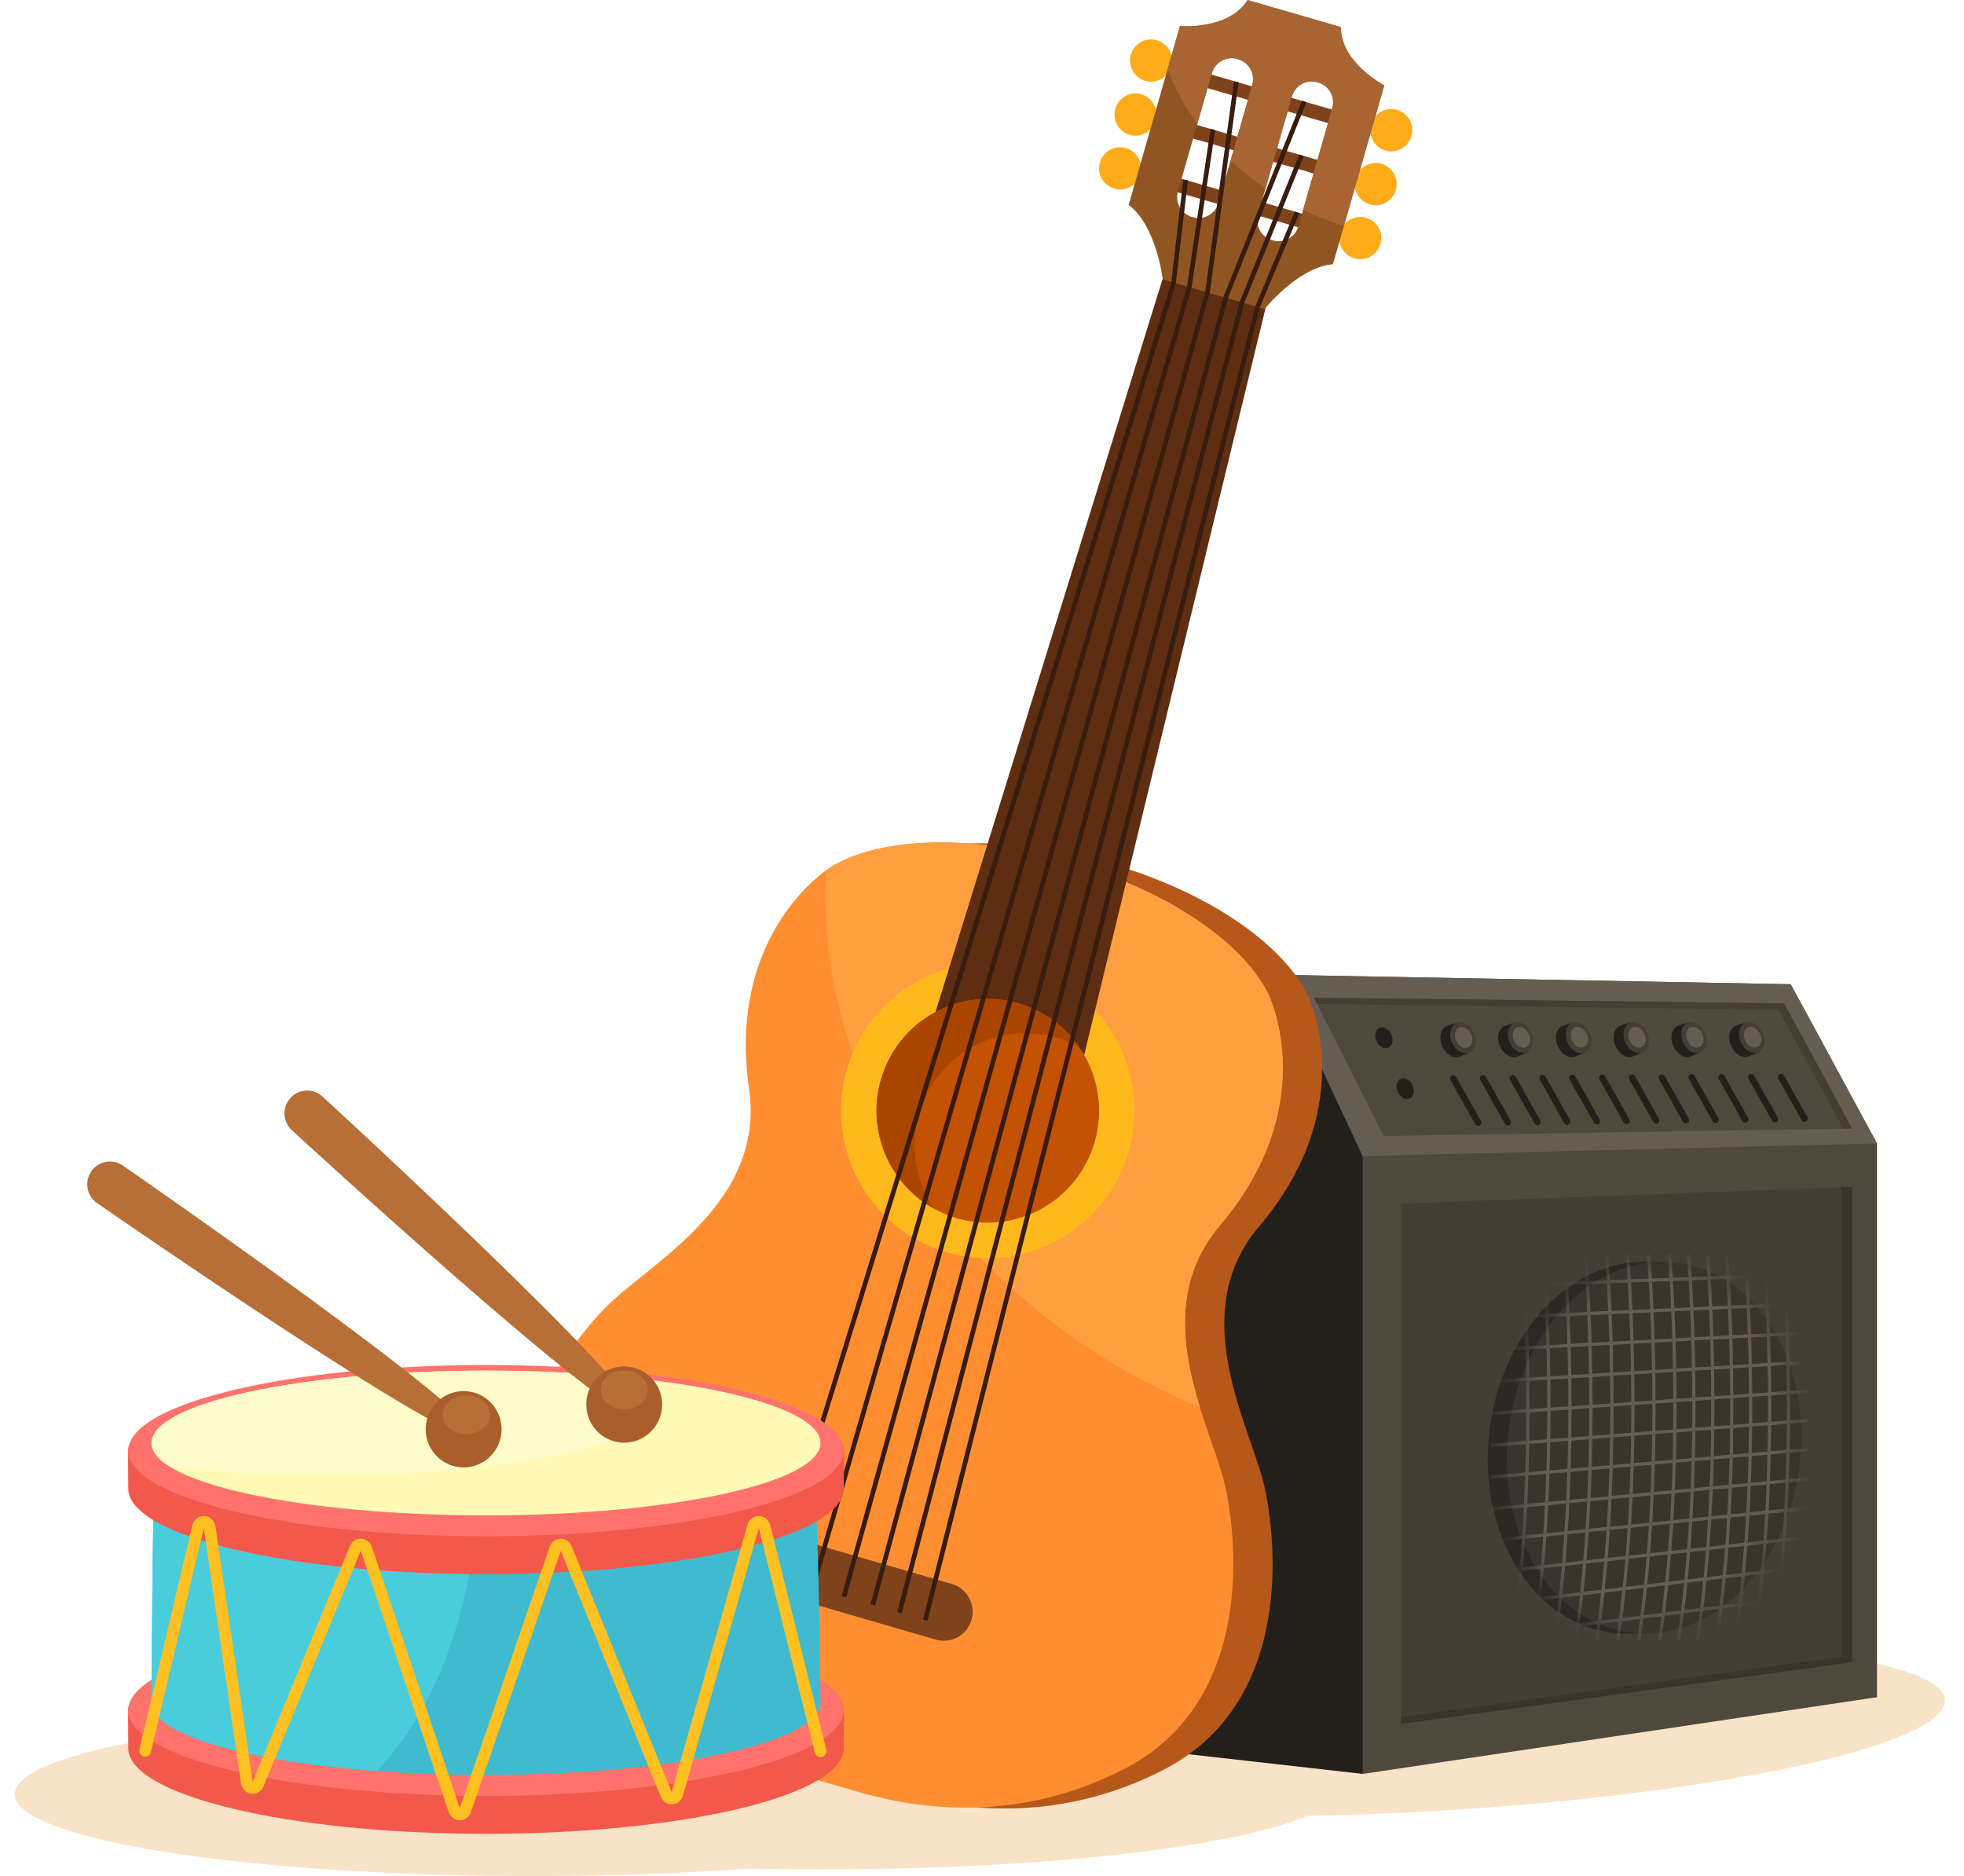 <svg width="67" height="64" viewBox="0 0 67 64" fill="none" xmlns="http://www.w3.org/2000/svg">
<path d="M28.017 63.773C37.768 63.773 45.672 62.523 45.672 60.981C45.672 59.439 37.768 58.189 28.017 58.189C18.266 58.189 10.361 59.439 10.361 60.981C10.361 62.523 18.266 63.773 28.017 63.773Z" fill="#F9E3C7"/>
<path d="M48.873 61.784C58.608 61.227 66.43 59.528 66.342 57.989C66.255 56.45 58.293 55.653 48.557 56.21C38.822 56.767 31.001 58.466 31.088 60.005C31.175 61.544 39.138 62.341 48.873 61.784Z" fill="#F9E3C7"/>
<path d="M18.155 64C27.906 64 35.811 62.75 35.811 61.209C35.811 59.667 27.906 58.417 18.155 58.417C8.405 58.417 0.5 59.667 0.5 61.209C0.5 62.75 8.405 64 18.155 64Z" fill="#F9E3C7"/>
<path d="M46.49 60.516L33.254 59.02C32.767 58.965 32.4 58.551 32.4 58.059V35.299C32.4 34.804 32.772 34.389 33.261 34.338L43.597 33.254L48.895 40.334L46.49 60.516Z" fill="#23201C"/>
<path d="M35.879 36.268L40.095 35.853V37.156C40.095 37.611 39.751 37.991 39.3 38.035L36.612 38.292C36.219 38.329 35.879 38.019 35.879 37.622V36.268H35.879Z" fill="#0F0E0C"/>
<path d="M43.597 33.254L61.089 33.577L64.032 39.007V57.899L46.489 60.516V39.44L43.597 33.254Z" fill="#4F483D"/>
<path d="M61.089 33.577L43.597 33.254L46.489 39.44L64.032 39.007L61.089 33.577Z" fill="#665D52"/>
<path d="M44.82 34.032L60.863 34.231L63.183 38.498L47.197 38.754L44.82 34.032Z" fill="#4F483D"/>
<path d="M47.5 35.403C47.536 35.6 47.436 35.76 47.277 35.76C47.118 35.761 46.96 35.601 46.924 35.404C46.888 35.207 46.988 35.047 47.147 35.047C47.306 35.046 47.464 35.206 47.5 35.403Z" fill="#23201C"/>
<path d="M48.223 37.137C48.259 37.334 48.159 37.494 48 37.495C47.841 37.495 47.683 37.335 47.647 37.138C47.611 36.941 47.711 36.781 47.87 36.781C48.029 36.781 48.187 36.94 48.223 37.137Z" fill="#23201C"/>
<path d="M60.675 34.445L62.882 38.503L63.183 38.498L60.863 34.231L44.82 34.032L44.929 34.249L60.675 34.445Z" fill="#443E35"/>
<path d="M47.792 41.059L63.184 40.49V56.704L47.792 58.809V41.059Z" fill="#443E35"/>
<path d="M60.735 50.031C61.184 46.547 59.327 43.434 56.589 43.078C53.85 42.721 51.266 45.257 50.818 48.742C50.37 52.226 52.226 55.339 54.965 55.695C57.703 56.051 60.287 53.516 60.735 50.031Z" fill="#2D2823"/>
<path d="M61.386 50.031C61.835 46.547 59.978 43.434 57.239 43.078C54.501 42.721 51.917 45.257 51.469 48.742C51.02 52.226 52.877 55.339 55.616 55.695C58.354 56.051 60.938 53.516 61.386 50.031Z" fill="#3A342D"/>
<mask id="mask0_355_69827" style="mask-type:luminance" maskUnits="userSpaceOnUse" x="51" y="43" width="11" height="13">
<path d="M61.384 50.031C61.832 46.546 59.975 43.433 57.237 43.077C54.498 42.721 51.914 45.256 51.466 48.74C51.018 52.225 52.874 55.338 55.613 55.694C58.352 56.05 60.935 53.515 61.384 50.031Z" fill="white"/>
</mask>
<g mask="url(#mask0_355_69827)">
<path d="M56.671 55.97L56.561 55.953C57.483 49.83 56.906 42.866 56.9 42.796L57.011 42.786C57.017 42.856 57.594 49.833 56.671 55.97Z" fill="#665D52"/>
<path d="M55.955 55.977L55.846 55.961C56.767 49.837 56.191 42.873 56.185 42.803L56.295 42.794C56.301 42.864 56.879 49.841 55.955 55.977Z" fill="#665D52"/>
<path d="M55.237 55.984L55.128 55.968C56.05 49.844 55.473 42.88 55.467 42.81L55.578 42.801C55.584 42.871 56.161 49.848 55.237 55.984Z" fill="#665D52"/>
<path d="M54.522 55.992L54.412 55.975C55.334 49.852 54.757 42.888 54.752 42.818L54.862 42.809C54.868 42.878 55.446 49.855 54.522 55.992Z" fill="#665D52"/>
<path d="M53.804 55.999L53.694 55.983C54.616 49.859 54.039 42.895 54.033 42.825L54.144 42.816C54.15 42.886 54.728 49.863 53.804 55.999Z" fill="#665D52"/>
<path d="M53.088 56.006L52.979 55.99C53.901 49.866 53.324 42.902 53.318 42.833L53.428 42.823C53.434 42.893 54.012 49.87 53.088 56.006Z" fill="#665D52"/>
<path d="M52.37 56.014L52.261 55.997C53.183 49.874 52.606 42.909 52.6 42.84L52.711 42.83C52.717 42.9 53.295 49.877 52.37 56.014Z" fill="#665D52"/>
<path d="M51.653 56.019L51.543 56.002C52.465 49.879 51.888 42.915 51.882 42.845L51.993 42.835C51.999 42.905 52.577 49.882 51.653 56.019Z" fill="#665D52"/>
<path d="M57.318 55.97L57.209 55.953C58.13 49.83 57.553 42.866 57.548 42.796L57.658 42.786C57.664 42.856 58.242 49.833 57.318 55.97Z" fill="#665D52"/>
<path d="M57.963 55.97L57.854 55.953C58.776 49.83 58.199 42.866 58.193 42.796L58.303 42.786C58.309 42.856 58.887 49.833 57.963 55.97Z" fill="#665D52"/>
<path d="M58.611 55.97L58.501 55.953C59.423 49.829 58.846 42.866 58.84 42.796L58.951 42.786C58.956 42.856 59.535 49.833 58.611 55.97Z" fill="#665D52"/>
<path d="M59.254 55.97L59.144 55.953C60.066 49.83 59.489 42.866 59.483 42.796L59.594 42.786C59.6 42.856 60.178 49.833 59.254 55.97Z" fill="#665D52"/>
<path d="M59.901 55.97L59.792 55.953C60.714 49.83 60.137 42.866 60.131 42.796L60.241 42.786C60.247 42.856 60.825 49.833 59.901 55.97Z" fill="#665D52"/>
<path d="M60.546 55.97L60.437 55.953C61.359 49.829 60.782 42.866 60.776 42.796L60.886 42.786C60.892 42.856 61.47 49.833 60.546 55.97Z" fill="#665D52"/>
<path d="M50.846 43.928L50.842 43.816L61.678 43.418L61.682 43.529L50.846 43.928Z" fill="#665D52"/>
<path d="M50.849 45.016L50.844 44.904L61.674 44.417L61.678 44.529L50.849 45.016Z" fill="#665D52"/>
<path d="M50.855 46.099L50.849 45.988L61.671 45.413L61.677 45.524L50.855 46.099Z" fill="#665D52"/>
<path d="M50.858 47.187L50.851 47.076L61.667 46.412L61.673 46.523L50.858 47.187Z" fill="#665D52"/>
<path d="M50.861 48.271L50.854 48.16L61.661 47.407L61.669 47.518L50.861 48.271Z" fill="#665D52"/>
<path d="M50.867 49.359L50.858 49.248L61.659 48.407L61.668 48.518L50.867 49.359Z" fill="#665D52"/>
<path d="M61.656 49.398L50.863 50.334L50.873 50.445L61.666 49.508L61.656 49.398Z" fill="#665D52"/>
<path d="M61.65 50.4L50.863 51.42L50.874 51.531L61.66 50.511L61.65 50.4Z" fill="#665D52"/>
<path d="M61.647 51.391L50.868 52.496L50.879 52.607L61.658 51.502L61.647 51.391Z" fill="#665D52"/>
<path d="M61.645 52.393L50.873 53.587L50.885 53.697L61.658 52.503L61.645 52.393Z" fill="#665D52"/>
<path d="M61.636 53.398L50.871 54.678L50.884 54.788L61.649 53.509L61.636 53.398Z" fill="#665D52"/>
<path d="M61.64 54.396L50.881 55.759L50.895 55.869L61.654 54.507L61.64 54.396Z" fill="#665D52"/>
</g>
<path d="M62.816 40.504V56.519L47.792 58.574V58.809L63.184 56.704V40.49L62.816 40.504Z" fill="#3A342D"/>
<path d="M50.423 38.409C50.385 38.409 50.347 38.389 50.326 38.353L49.478 36.845C49.448 36.792 49.467 36.724 49.52 36.693C49.572 36.663 49.64 36.682 49.671 36.736L50.519 38.243C50.55 38.297 50.531 38.365 50.477 38.395C50.461 38.405 50.442 38.409 50.423 38.409Z" fill="#23201C"/>
<path d="M51.437 38.397C51.398 38.397 51.361 38.376 51.34 38.34L50.496 36.84C50.466 36.787 50.485 36.719 50.538 36.689C50.591 36.659 50.659 36.677 50.689 36.731L51.533 38.23C51.563 38.284 51.544 38.352 51.491 38.382C51.474 38.392 51.456 38.397 51.437 38.397Z" fill="#23201C"/>
<path d="M52.449 38.386C52.41 38.386 52.373 38.366 52.352 38.329L51.512 36.838C51.482 36.785 51.501 36.717 51.554 36.686C51.607 36.656 51.675 36.675 51.705 36.728L52.545 38.22C52.575 38.273 52.556 38.341 52.503 38.371C52.486 38.381 52.467 38.386 52.449 38.386Z" fill="#23201C"/>
<path d="M53.461 38.373C53.422 38.373 53.385 38.353 53.364 38.317L52.529 36.833C52.499 36.78 52.518 36.712 52.571 36.681C52.623 36.651 52.691 36.67 52.722 36.724L53.557 38.207C53.587 38.261 53.568 38.328 53.515 38.359C53.498 38.369 53.479 38.373 53.461 38.373Z" fill="#23201C"/>
<path d="M54.474 38.36C54.436 38.36 54.398 38.34 54.378 38.304L53.547 36.829C53.517 36.775 53.536 36.707 53.589 36.677C53.642 36.646 53.709 36.665 53.74 36.719L54.571 38.194C54.601 38.248 54.582 38.315 54.529 38.346C54.512 38.356 54.493 38.36 54.474 38.36Z" fill="#23201C"/>
<path d="M55.486 38.347C55.447 38.347 55.41 38.327 55.389 38.291L54.564 36.824C54.533 36.77 54.553 36.702 54.606 36.672C54.658 36.642 54.726 36.66 54.757 36.714L55.582 38.181C55.612 38.234 55.593 38.303 55.54 38.333C55.523 38.343 55.505 38.347 55.486 38.347Z" fill="#23201C"/>
<path d="M56.5 38.336C56.462 38.336 56.424 38.316 56.404 38.279L55.582 36.821C55.552 36.767 55.571 36.699 55.624 36.669C55.677 36.639 55.745 36.657 55.775 36.711L56.596 38.17C56.626 38.223 56.608 38.291 56.554 38.322C56.537 38.331 56.519 38.336 56.5 38.336Z" fill="#23201C"/>
<path d="M57.512 38.323C57.473 38.323 57.436 38.303 57.415 38.266L56.599 36.816C56.569 36.763 56.587 36.695 56.641 36.664C56.693 36.634 56.761 36.653 56.792 36.706L57.608 38.157C57.639 38.21 57.62 38.278 57.566 38.309C57.549 38.319 57.531 38.323 57.512 38.323Z" fill="#23201C"/>
<path d="M58.524 38.31C58.485 38.31 58.448 38.29 58.427 38.254L57.615 36.811C57.585 36.758 57.604 36.69 57.657 36.66C57.709 36.629 57.777 36.648 57.808 36.702L58.62 38.144C58.65 38.198 58.631 38.265 58.578 38.296C58.561 38.306 58.542 38.31 58.524 38.31Z" fill="#23201C"/>
<path d="M59.538 38.299C59.499 38.299 59.462 38.279 59.441 38.243L58.633 36.809C58.603 36.755 58.622 36.687 58.675 36.657C58.728 36.627 58.796 36.645 58.826 36.699L59.634 38.133C59.664 38.187 59.645 38.255 59.592 38.285C59.575 38.295 59.556 38.299 59.538 38.299Z" fill="#23201C"/>
<path d="M60.549 38.286C60.51 38.286 60.473 38.266 60.452 38.23L59.65 36.804C59.619 36.751 59.638 36.683 59.691 36.652C59.744 36.622 59.812 36.64 59.842 36.694L60.645 38.12C60.675 38.174 60.657 38.242 60.603 38.272C60.586 38.282 60.568 38.286 60.549 38.286Z" fill="#23201C"/>
<path d="M61.561 38.273C61.522 38.273 61.485 38.253 61.464 38.217L60.666 36.799C60.636 36.746 60.655 36.678 60.708 36.647C60.761 36.617 60.828 36.636 60.859 36.69L61.657 38.107C61.687 38.161 61.668 38.229 61.615 38.259C61.598 38.269 61.579 38.273 61.561 38.273Z" fill="#23201C"/>
<path d="M59.887 35.512C59.929 35.743 60.132 35.815 59.984 35.897C59.938 35.923 59.603 36.062 59.544 36.062C59.299 36.063 59.056 35.817 59 35.514C58.956 35.272 59.044 35.066 59.206 34.993C59.248 34.974 59.565 34.87 59.614 34.869C59.859 34.869 59.831 35.209 59.887 35.512Z" fill="#23201C"/>
<path d="M60.188 35.393C60.242 35.685 60.094 35.922 59.858 35.922C59.623 35.923 59.389 35.686 59.335 35.394C59.282 35.102 59.43 34.865 59.665 34.865C59.901 34.864 60.135 35.101 60.188 35.393Z" fill="#443E35"/>
<path d="M60.074 35.382C60.11 35.579 60.011 35.739 59.852 35.739C59.693 35.74 59.535 35.58 59.498 35.383C59.462 35.186 59.562 35.026 59.721 35.026C59.88 35.025 60.038 35.185 60.074 35.382Z" fill="#665D52"/>
<path d="M57.917 35.514C57.959 35.745 58.163 35.817 58.015 35.899C57.968 35.925 57.633 36.065 57.574 36.065C57.33 36.065 57.086 35.82 57.031 35.516C56.986 35.275 57.075 35.069 57.237 34.995C57.278 34.976 57.595 34.872 57.644 34.872C57.889 34.871 57.862 35.211 57.917 35.514Z" fill="#23201C"/>
<path d="M58.219 35.395C58.272 35.687 58.124 35.924 57.889 35.924C57.653 35.925 57.419 35.689 57.366 35.397C57.312 35.105 57.46 34.868 57.696 34.867C57.931 34.867 58.166 35.103 58.219 35.395Z" fill="#443E35"/>
<path d="M58.105 35.384C58.141 35.581 58.041 35.741 57.882 35.742C57.723 35.742 57.565 35.583 57.529 35.385C57.493 35.188 57.593 35.028 57.752 35.028C57.911 35.028 58.069 35.187 58.105 35.384Z" fill="#665D52"/>
<path d="M55.946 35.514C55.988 35.745 56.191 35.817 56.043 35.899C55.996 35.925 55.661 36.065 55.603 36.065C55.358 36.065 55.115 35.82 55.059 35.516C55.015 35.274 55.103 35.069 55.265 34.995C55.306 34.976 55.623 34.872 55.673 34.872C55.918 34.871 55.89 35.211 55.946 35.514Z" fill="#23201C"/>
<path d="M56.247 35.397C56.301 35.689 56.153 35.926 55.917 35.927C55.682 35.927 55.447 35.691 55.394 35.399C55.341 35.107 55.489 34.87 55.724 34.87C55.96 34.869 56.194 35.106 56.247 35.397Z" fill="#443E35"/>
<path d="M56.133 35.385C56.169 35.582 56.069 35.742 55.91 35.742C55.751 35.742 55.593 35.583 55.557 35.386C55.521 35.188 55.621 35.029 55.78 35.028C55.939 35.028 56.097 35.187 56.133 35.385Z" fill="#665D52"/>
<path d="M53.976 35.518C54.018 35.749 54.221 35.821 54.074 35.903C54.027 35.929 53.692 36.068 53.633 36.069C53.388 36.069 53.145 35.824 53.089 35.52C53.045 35.278 53.134 35.073 53.295 34.999C53.337 34.98 53.654 34.876 53.703 34.876C53.948 34.875 53.92 35.215 53.976 35.518Z" fill="#23201C"/>
<path d="M54.08 35.9C54.285 35.804 54.348 35.503 54.221 35.227C54.093 34.952 53.824 34.806 53.618 34.901C53.413 34.997 53.35 35.298 53.477 35.574C53.605 35.85 53.874 35.996 54.08 35.9Z" fill="#443E35"/>
<path d="M54.164 35.386C54.2 35.583 54.1 35.743 53.941 35.743C53.782 35.744 53.624 35.584 53.588 35.387C53.552 35.19 53.651 35.03 53.81 35.029C53.969 35.029 54.127 35.189 54.164 35.386Z" fill="#665D52"/>
<path d="M52.002 35.52C52.044 35.75 52.247 35.822 52.1 35.904C52.053 35.93 51.718 36.07 51.659 36.07C51.414 36.07 51.171 35.825 51.115 35.521C51.071 35.279 51.16 35.074 51.322 35C51.363 34.981 51.68 34.877 51.729 34.877C51.974 34.876 51.947 35.216 52.002 35.52Z" fill="#23201C"/>
<path d="M52.303 35.4C52.357 35.692 52.209 35.929 51.973 35.929C51.738 35.93 51.504 35.694 51.45 35.402C51.397 35.11 51.545 34.873 51.78 34.872C52.016 34.872 52.25 35.108 52.303 35.4Z" fill="#443E35"/>
<path d="M52.192 35.389C52.228 35.586 52.128 35.746 51.969 35.747C51.81 35.747 51.652 35.587 51.616 35.39C51.58 35.193 51.679 35.033 51.839 35.033C51.997 35.033 52.156 35.192 52.192 35.389Z" fill="#665D52"/>
<path d="M50.032 35.522C50.075 35.752 50.278 35.825 50.13 35.906C50.083 35.932 49.748 36.072 49.689 36.072C49.445 36.073 49.201 35.827 49.146 35.524C49.102 35.282 49.19 35.076 49.352 35.002C49.393 34.984 49.71 34.879 49.76 34.879C50.005 34.879 49.977 35.218 50.032 35.522Z" fill="#23201C"/>
<path d="M50.334 35.402C50.387 35.694 50.24 35.931 50.004 35.932C49.768 35.932 49.534 35.696 49.481 35.404C49.428 35.112 49.575 34.875 49.811 34.874C50.046 34.874 50.281 35.111 50.334 35.402Z" fill="#443E35"/>
<path d="M50.22 35.392C50.256 35.589 50.156 35.749 49.997 35.749C49.838 35.749 49.68 35.59 49.644 35.393C49.608 35.196 49.708 35.036 49.867 35.035C50.026 35.035 50.184 35.194 50.22 35.392Z" fill="#665D52"/>
<path d="M48.151 4.641C48.042 5.023 47.644 5.244 47.263 5.134C46.883 5.023 46.663 4.624 46.773 4.241C46.883 3.858 47.281 3.638 47.661 3.748C48.042 3.858 48.261 4.258 48.151 4.641Z" fill="#FFAC1A"/>
<path d="M47.619 6.482C47.509 6.864 47.111 7.085 46.731 6.975C46.35 6.864 46.131 6.465 46.241 6.082C46.35 5.699 46.748 5.479 47.129 5.589C47.509 5.699 47.729 6.099 47.619 6.482Z" fill="#FFAC1A"/>
<path d="M47.093 8.321C46.983 8.704 46.586 8.925 46.205 8.814C45.825 8.704 45.605 8.304 45.715 7.922C45.825 7.539 46.222 7.318 46.603 7.429C46.984 7.539 47.203 7.939 47.093 8.321Z" fill="#FFAC1A"/>
<path d="M39.955 2.266C39.845 2.649 39.447 2.869 39.067 2.759C38.686 2.649 38.467 2.249 38.577 1.866C38.686 1.484 39.084 1.263 39.465 1.373C39.845 1.484 40.065 1.883 39.955 2.266Z" fill="#FFAC1A"/>
<path d="M39.426 4.107C39.316 4.49 38.919 4.71 38.538 4.6C38.158 4.49 37.938 4.09 38.048 3.707C38.158 3.325 38.555 3.104 38.936 3.214C39.316 3.325 39.536 3.725 39.426 4.107Z" fill="#FFAC1A"/>
<path d="M38.901 5.944C38.791 6.327 38.393 6.548 38.013 6.437C37.632 6.327 37.412 5.927 37.522 5.544C37.632 5.162 38.029 4.941 38.41 5.051C38.791 5.162 39.01 5.562 38.901 5.944Z" fill="#FFAC1A"/>
<path d="M43.161 50.827C42.735 48.766 40.371 44.877 42.958 41.832C45.545 38.788 45.295 35.835 44.734 34.246C44.172 32.657 41.793 30.594 37.814 29.439C33.835 28.285 30.728 28.757 29.411 29.801C28.094 30.846 26.317 33.21 26.894 37.172C27.47 41.135 23.409 43.159 21.956 44.676C20.503 46.192 17.362 50.422 19.828 54.609C22.294 58.797 26.188 59.873 27.35 60.209C28.511 60.546 28.857 60.647 28.857 60.647C28.857 60.647 29.203 60.747 30.365 61.084C31.526 61.421 35.392 62.596 39.698 60.373C44.004 58.15 43.586 52.888 43.161 50.827Z" fill="#B5581A"/>
<path d="M41.82 50.798C41.394 48.736 39.029 44.848 41.617 41.803C44.204 38.759 43.954 35.806 43.392 34.217C42.831 32.628 40.452 30.565 36.473 29.41C32.494 28.256 29.387 28.728 28.07 29.772C26.753 30.816 24.977 33.181 25.553 37.143C26.129 41.105 22.068 43.13 20.615 44.647C19.163 46.163 16.021 50.393 18.487 54.58C20.953 58.767 24.847 59.843 26.009 60.181C27.17 60.517 27.516 60.618 27.516 60.618C27.516 60.618 27.862 60.718 29.024 61.055C30.185 61.392 34.051 62.567 38.357 60.344C42.663 58.121 42.245 52.859 41.82 50.798Z" fill="#FF8E31"/>
<path d="M40.939 48.013C40.339 46.068 39.955 43.761 41.619 41.803C44.206 38.758 43.956 35.806 43.394 34.217C42.833 32.627 40.454 30.564 36.475 29.41C32.601 28.286 29.554 28.704 28.18 29.69C27.759 37.869 33.593 44.981 40.939 48.013Z" fill="#FF9F40"/>
<path d="M38.503 39.286C37.737 41.955 34.963 43.495 32.308 42.724C29.652 41.954 28.121 39.166 28.887 36.496C29.654 33.827 32.427 32.287 35.082 33.057C37.738 33.828 39.269 36.616 38.503 39.286Z" fill="#FFB91D"/>
<path d="M43.341 9.819L41.609 9.316L39.878 8.814L31.84 34.763L34.382 35.5L36.925 36.238L43.341 9.819Z" fill="#5E2D12"/>
<path d="M37.345 38.952C36.764 40.977 34.66 42.145 32.645 41.56C30.631 40.976 29.469 38.861 30.051 36.836C30.632 34.81 32.736 33.642 34.75 34.227C36.765 34.811 37.926 36.926 37.345 38.952Z" fill="#C45205"/>
<path d="M31.348 38.006C31.929 35.981 34.033 34.813 36.048 35.397C36.32 35.476 36.575 35.585 36.814 35.716C36.334 35.02 35.622 34.479 34.75 34.226C32.735 33.642 30.631 34.81 30.05 36.835C29.547 38.587 30.35 40.404 31.878 41.241C31.25 40.33 31.018 39.154 31.348 38.006Z" fill="#AA4500"/>
<path d="M40.449 2.29L40.316 2.752L46.021 4.407L46.153 3.945L40.449 2.29Z" fill="#80421B"/>
<path d="M39.958 4.01L39.825 4.472L45.53 6.126L45.662 5.664L39.958 4.01Z" fill="#80421B"/>
<path d="M39.432 5.845L39.3 6.307L45.004 7.961L45.137 7.499L39.432 5.845Z" fill="#80421B"/>
<path d="M45.74 0.924C45.305 0.797 44.826 0.658 44.458 0.552C44.458 0.552 44.205 0.478 43.845 0.374C43.478 0.267 42.998 0.128 42.563 0.002C41.914 1.034 40.254 0.891 40.254 0.891C40.254 0.891 39.222 4.489 38.503 6.992C39.459 7.71 39.665 9.532 39.665 9.532L41.098 9.948L41.71 10.126L43.143 10.541C43.143 10.541 44.283 9.11 45.472 9.014C46.19 6.511 47.223 2.913 47.223 2.913C47.223 2.913 45.743 2.145 45.74 0.924ZM41.563 6.929C41.456 7.301 41.066 7.518 40.696 7.41L40.664 7.401C40.293 7.294 40.078 6.901 40.185 6.529L41.343 2.494C41.45 2.122 41.84 1.905 42.21 2.013L42.242 2.022C42.612 2.129 42.828 2.522 42.721 2.894L41.563 6.929ZM44.294 7.721C44.187 8.093 43.797 8.31 43.427 8.203L43.395 8.193C43.025 8.086 42.809 7.693 42.916 7.321L44.074 3.286C44.181 2.914 44.571 2.697 44.941 2.805L44.973 2.814C45.343 2.921 45.559 3.314 45.452 3.686L44.294 7.721Z" fill="#915523"/>
<path d="M45.739 0.924C45.303 0.797 44.824 0.658 44.456 0.552C44.456 0.552 44.203 0.478 43.844 0.374C43.476 0.267 42.997 0.128 42.561 0.002C41.913 1.034 40.253 0.891 40.253 0.891C40.253 0.891 40.082 1.488 39.83 2.364C40.08 3.026 40.426 3.646 40.847 4.218L41.341 2.494C41.448 2.122 41.839 1.905 42.209 2.012L42.241 2.022C42.611 2.129 42.826 2.522 42.72 2.894L41.978 5.479C42.349 5.823 42.749 6.141 43.172 6.426L44.073 3.286C44.18 2.914 44.57 2.697 44.94 2.805L44.972 2.814C45.342 2.921 45.558 3.314 45.451 3.686L44.454 7.16C44.905 7.378 45.37 7.564 45.843 7.714C46.5 5.427 47.221 2.913 47.221 2.913C47.221 2.913 45.741 2.145 45.739 0.924Z" fill="#A86533"/>
<path d="M31.927 55.934L25.852 54.172C25.333 54.021 25.03 53.471 25.18 52.949C25.33 52.426 25.878 52.122 26.397 52.273L32.472 54.035C32.992 54.186 33.294 54.736 33.144 55.259C32.994 55.781 32.447 56.085 31.927 55.934Z" fill="#80421B"/>
<path d="M26.508 53.803L26.356 53.754L39.953 9.664L40.366 6.131L40.525 6.15L40.108 9.698L26.508 53.803Z" fill="#381C0F"/>
<path d="M27.804 54.179L27.652 54.133L40.496 9.762L41.297 4.405L41.455 4.429L40.651 9.797L27.804 54.179Z" fill="#381C0F"/>
<path d="M28.713 54.442L41.115 9.952L42.097 2.776L42.255 2.798L41.27 9.985L28.867 54.486L28.713 54.442Z" fill="#381C0F"/>
<path d="M29.698 54.73L41.744 10.107L44.417 3.43L44.565 3.49L41.894 10.158L29.852 54.773L29.698 54.73Z" fill="#381C0F"/>
<path d="M30.608 54.995L42.291 10.297L44.326 5.266L44.474 5.327L42.442 10.348L30.762 55.036L30.608 54.995Z" fill="#381C0F"/>
<path d="M31.488 55.249L42.823 10.45L44.174 7.214L44.322 7.276L42.974 10.501L31.642 55.289L31.488 55.249Z" fill="#381C0F"/>
<path d="M4.375 59.638C4.375 61.251 9.84 62.559 16.58 62.559C23.32 62.559 28.784 61.251 28.784 59.638C28.784 59.565 28.806 58.296 28.784 58.224C28.319 56.713 23.015 56.717 16.58 56.717C10.05 56.717 4.702 56.727 4.375 58.27C4.365 58.32 4.375 59.587 4.375 59.638Z" fill="#F2594B"/>
<path d="M16.58 61.266C23.32 61.266 28.785 59.958 28.785 58.345C28.785 56.732 23.32 55.424 16.58 55.424C9.839 55.424 4.375 56.732 4.375 58.345C4.375 59.958 9.839 61.266 16.58 61.266Z" fill="#FF736C"/>
<path d="M5.168 58.083C5.168 59.446 10.277 60.552 16.579 60.552C22.882 60.552 27.991 59.446 27.991 58.083C27.991 57.914 27.913 50.94 27.765 50.781C26.71 49.653 22.103 52.809 16.579 52.809C10.812 52.809 6.043 49.579 5.276 50.781C5.205 50.892 5.168 57.967 5.168 58.083Z" fill="#40BACF"/>
<path d="M5.168 58.083C5.168 57.967 5.205 50.892 5.276 50.781C6.024 49.609 10.574 52.647 16.145 52.801C15.775 55.624 14.737 58.426 12.863 60.417C8.386 60.084 5.168 59.165 5.168 58.083Z" fill="#49CDDB"/>
<path d="M4.375 50.781C4.375 52.394 9.84 53.702 16.58 53.702C23.32 53.702 28.784 52.395 28.784 50.781C28.784 50.708 28.806 49.44 28.784 49.368C28.319 47.856 23.015 47.86 16.58 47.86C10.05 47.86 4.702 47.87 4.375 49.413C4.365 49.463 4.375 50.731 4.375 50.781Z" fill="#F2594B"/>
<path d="M16.58 52.409C23.32 52.409 28.785 51.102 28.785 49.488C28.785 47.875 23.32 46.567 16.58 46.567C9.839 46.567 4.375 47.875 4.375 49.488C4.375 51.102 9.839 52.409 16.58 52.409Z" fill="#FF736C"/>
<path d="M16.58 51.695C22.882 51.695 27.991 50.59 27.991 49.226C27.991 47.863 22.882 46.757 16.58 46.757C10.277 46.757 5.168 47.863 5.168 49.226C5.168 50.59 10.277 51.695 16.58 51.695Z" fill="#FFFBB6"/>
<path d="M16.579 46.757C18.468 46.757 20.248 46.857 21.817 47.033C22.242 47.292 22.476 47.57 22.476 47.861C22.476 49.224 17.367 50.33 11.065 50.33C9.176 50.33 7.396 50.23 5.827 50.054C5.402 49.795 5.168 49.517 5.168 49.226C5.168 47.863 10.277 46.757 16.579 46.757Z" fill="#FFFBCA"/>
<path d="M15.685 62.096C15.857 62.096 16.007 61.986 16.066 61.814L19.129 52.905L22.54 61.294C22.608 61.46 22.76 61.562 22.933 61.553C23.106 61.543 23.25 61.423 23.3 61.247L25.886 52.134L27.797 59.791C27.824 59.899 27.933 59.965 28.041 59.938C28.149 59.91 28.215 59.801 28.188 59.692L26.279 52.039C26.233 51.85 26.078 51.721 25.894 51.717C25.709 51.715 25.552 51.837 25.499 52.023L22.913 61.136L19.501 52.75C19.435 52.588 19.282 52.486 19.119 52.49C18.952 52.495 18.806 52.606 18.749 52.773L15.685 61.682L12.688 52.776C12.631 52.609 12.487 52.497 12.319 52.491C12.155 52.483 12.002 52.587 11.935 52.749L8.621 60.781C8.62 60.779 8.62 60.775 8.619 60.771L7.351 52.08C7.32 51.874 7.162 51.725 6.967 51.717C6.775 51.713 6.605 51.843 6.558 52.042L4.757 59.676C4.731 59.785 4.799 59.894 4.907 59.92C5.014 59.945 5.123 59.879 5.149 59.769L6.949 52.135C6.947 52.12 6.951 52.128 6.953 52.14L8.221 60.831C8.25 61.024 8.392 61.169 8.574 61.191C8.754 61.212 8.92 61.111 8.992 60.937L12.307 52.903L15.303 61.81C15.361 61.983 15.511 62.096 15.684 62.096C15.684 62.096 15.685 62.096 15.685 62.096Z" fill="#FFC022"/>
<path d="M4.19 39.762C3.838 39.518 3.356 39.607 3.113 39.961C2.871 40.315 2.96 40.8 3.312 41.043C3.664 41.287 15.775 49.672 16.213 49.031C16.652 48.391 4.542 40.005 4.19 39.762Z" fill="#B76E37"/>
<path d="M16.55 47.686C15.961 47.278 15.155 47.428 14.75 48.02C14.344 48.612 14.493 49.422 15.082 49.83C15.671 50.238 16.477 50.088 16.882 49.496C17.288 48.904 17.139 48.094 16.55 47.686Z" fill="#AA5E2B"/>
<path d="M16.72 48.266C16.72 48.63 16.358 48.926 15.911 48.926C15.464 48.926 15.102 48.631 15.102 48.266C15.102 47.901 15.464 47.606 15.911 47.606C16.358 47.606 16.72 47.901 16.72 48.266Z" fill="#B76E37"/>
<path d="M11 37.407C10.685 37.117 10.195 37.139 9.907 37.457C9.619 37.774 9.641 38.266 9.956 38.556C10.272 38.846 21.128 48.817 21.65 48.242C22.172 47.668 11.316 37.697 11 37.407Z" fill="#B76E37"/>
<path d="M22.167 46.954C21.639 46.469 20.82 46.506 20.338 47.037C19.856 47.568 19.893 48.391 20.421 48.876C20.948 49.361 21.767 49.324 22.25 48.793C22.732 48.262 22.695 47.439 22.167 46.954Z" fill="#AA5E2B"/>
<path d="M22.103 47.416C22.103 47.781 21.741 48.076 21.294 48.076C20.848 48.076 20.486 47.781 20.486 47.416C20.486 47.052 20.848 46.756 21.294 46.756C21.741 46.756 22.103 47.052 22.103 47.416Z" fill="#B76E37"/>
</svg>

